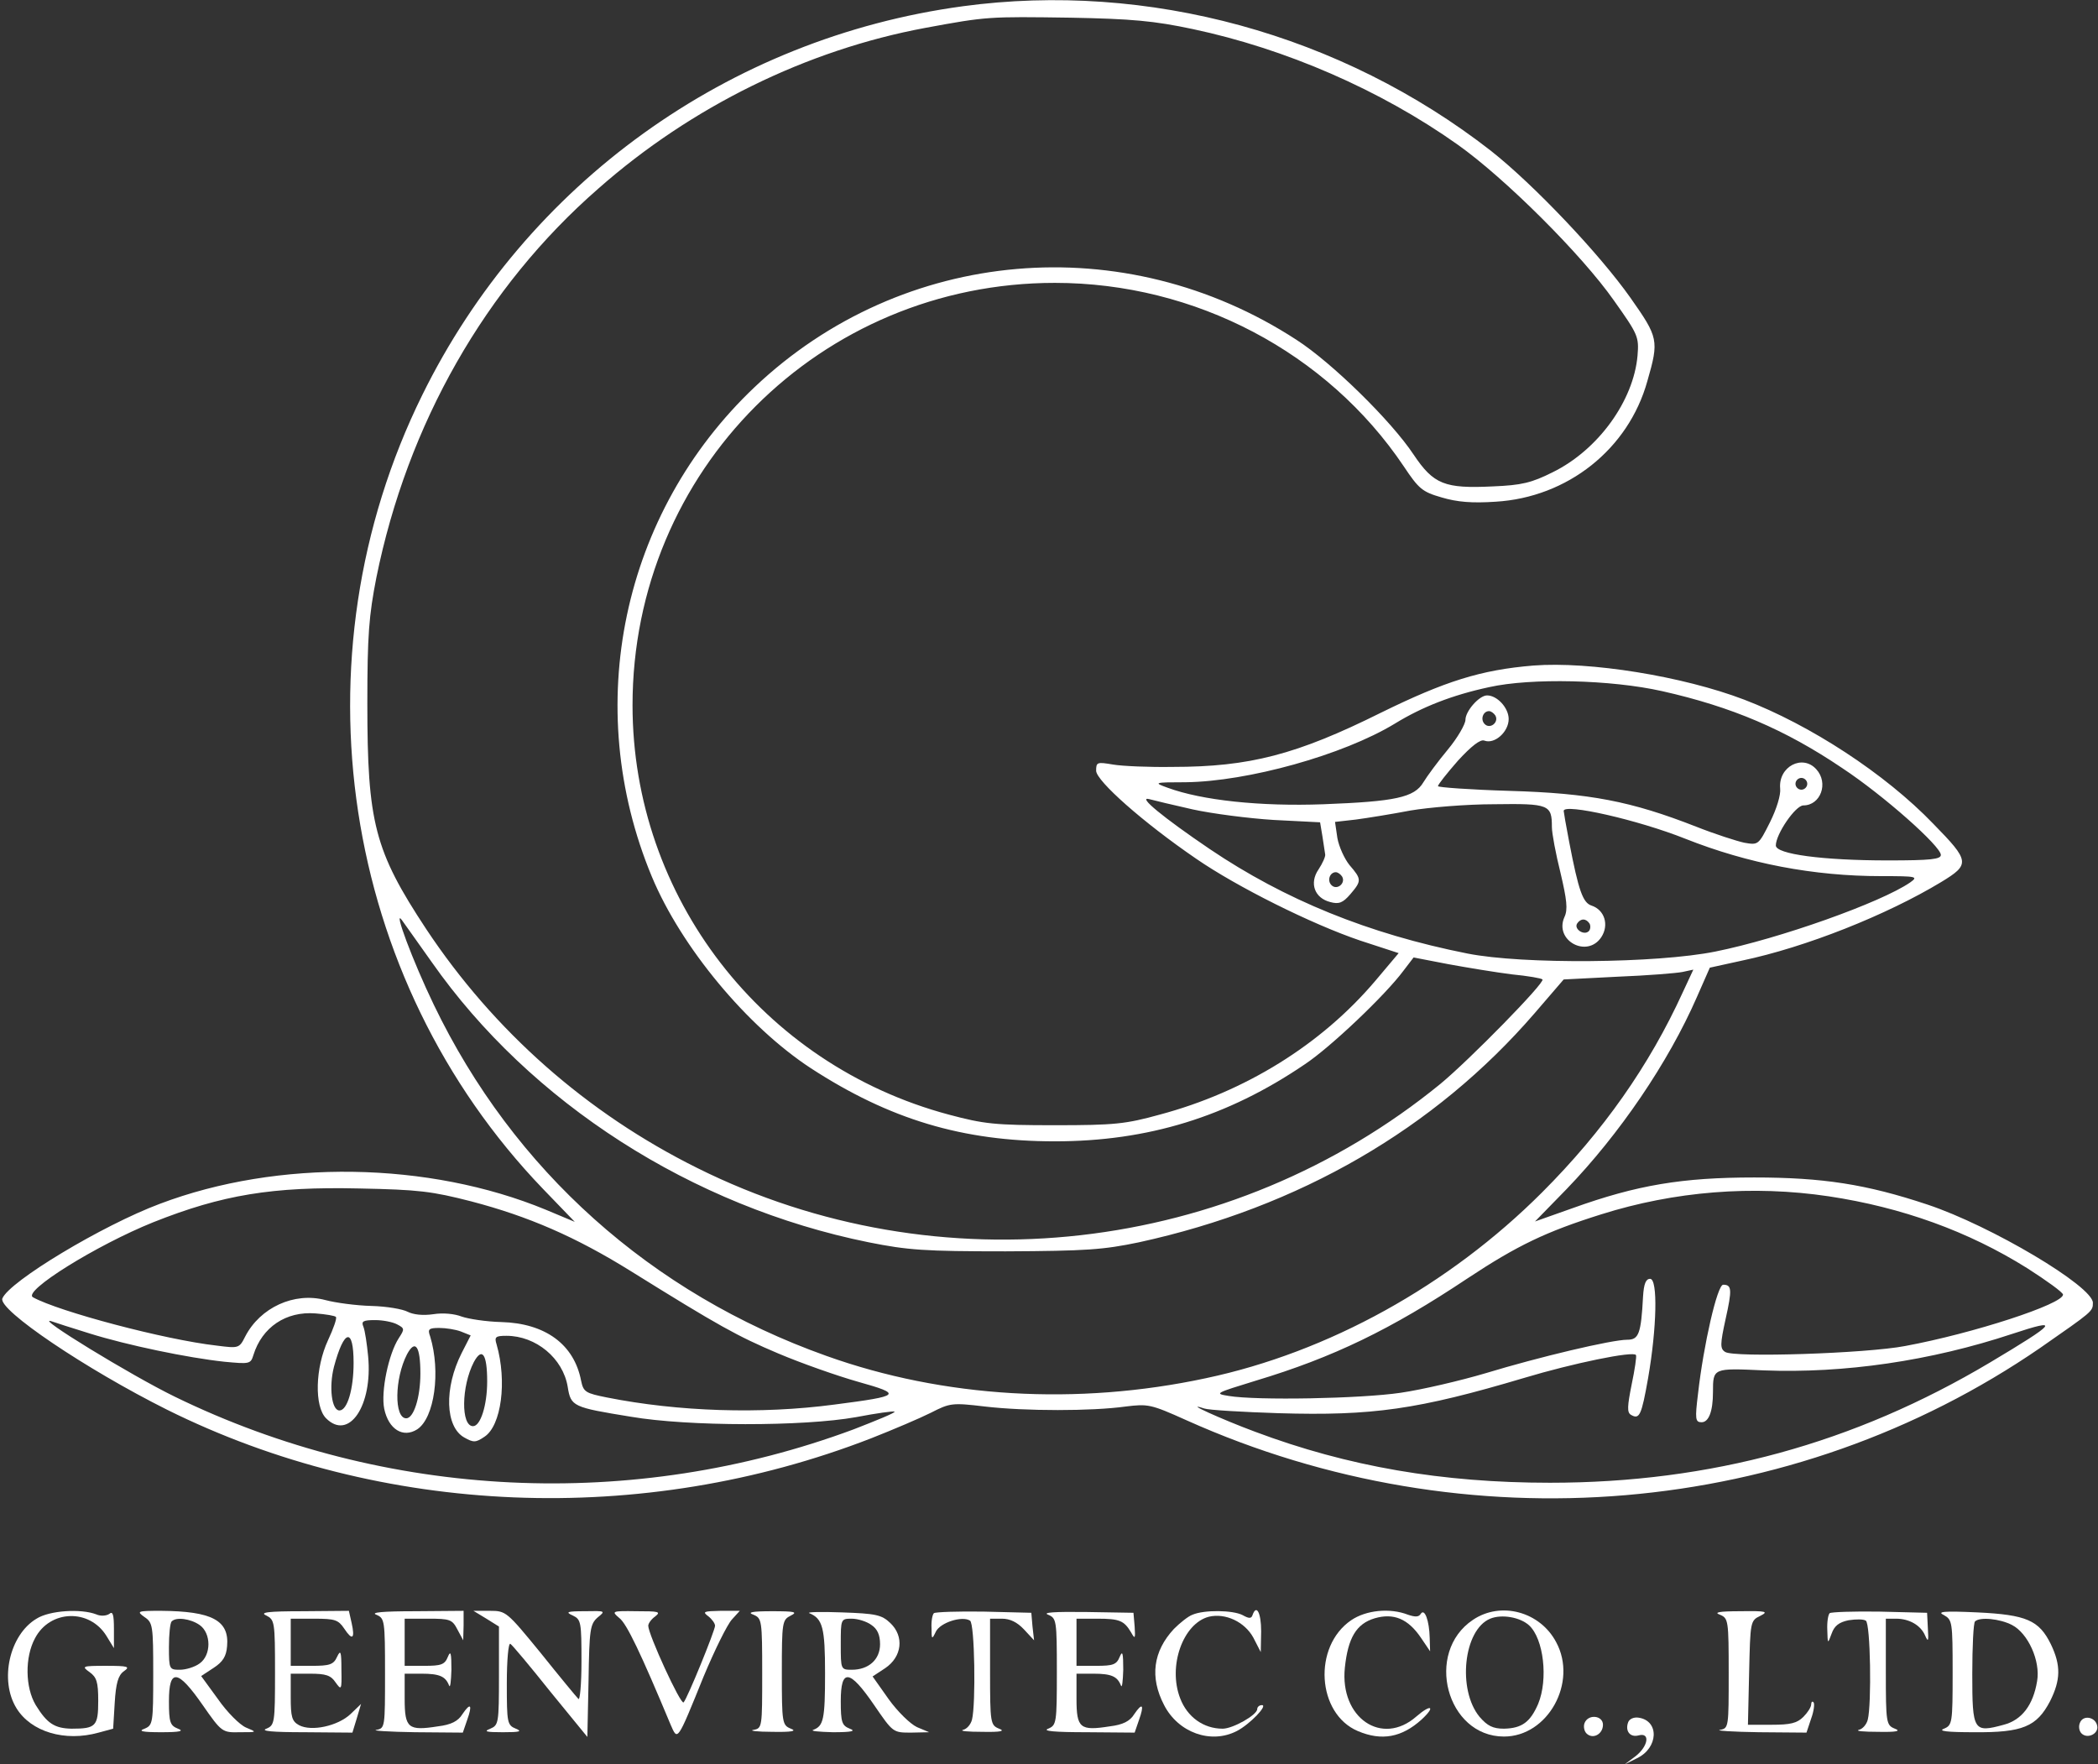 <?xml version="1.0" encoding="UTF-8" standalone="no"?>
<svg
   version="1.0"
   width="534pt"
   height="449pt"
   viewBox="0 0 534 449"
   preserveAspectRatio="xMidYMid meet"
   id="svg44"
   sodipodi:docname="logo (2).svg"
   inkscape:version="1.2.1 (9c6d41e, 2022-07-14)"
   xmlns:inkscape="http://www.inkscape.org/namespaces/inkscape"
   xmlns:sodipodi="http://sodipodi.sourceforge.net/DTD/sodipodi-0.dtd"
   xmlns="http://www.w3.org/2000/svg"
   xmlns:svg="http://www.w3.org/2000/svg">
  <rect x="0" y="0" width="534" height="449" fill="#333333" stroke="none"/>
  <defs
     id="defs48" />
  <sodipodi:namedview
     id="namedview46"
     pagecolor="#ffffff"
     bordercolor="#000000"
     borderopacity="0.25"
     inkscape:showpageshadow="2"
     inkscape:pageopacity="0.0"
     inkscape:pagecheckerboard="0"
     inkscape:deskcolor="#d1d1d1"
     inkscape:document-units="pt"
     showgrid="false"
     inkscape:zoom="0.39420935"
     inkscape:cx="356.4096"
     inkscape:cy="299.33333"
     inkscape:window-width="1309"
     inkscape:window-height="456"
     inkscape:window-x="0"
     inkscape:window-y="25"
     inkscape:window-maximized="0"
     inkscape:current-layer="svg44" />
  <g
     transform="translate(0,449) scale(0.1,-0.1)"
     fill="#000000"
     stroke="none"
     id="g42"
     style="fill:#ffffff">
    <path
       d="M2450 4474 c-596 -81 -1110 -451 -1375 -989 -331 -671 -207 -1486 307 -2021 l81 -84 -74 31 c-298 123 -681 129 -982 15 -147 -55 -384 -198 -401 -241 -11 -29 213 -180 419 -283 547 -272 1210 -299 1792 -73 56 22 124 51 152 65 49 25 54 26 138 16 103 -12 272 -12 358 0 57 7 64 6 155 -35 713 -320 1542 -250 2174 185 132 92 133 92 133 114 0 42 -259 196 -421 250 -156 52 -267 69 -441 69 -183 0 -298 -19 -462 -78 l-96 -34 80 82 c135 140 259 322 332 489 l33 75 82 18 c162 34 368 116 507 200 74 45 73 53 -20 148 -123 128 -314 252 -481 316 -157 60 -394 98 -537 87 -134 -11 -225 -40 -388 -120 -215 -107 -335 -138 -530 -138 -60 -1 -129 2 -152 6 -41 7 -43 6 -43 -16 1 -26 119 -131 255 -224 103 -71 293 -166 417 -208 l98 -32 -59 -70 c-138 -163 -332 -283 -549 -341 -87 -24 -115 -27 -267 -27 -153 0 -180 3 -270 27 -475 127 -805 554 -805 1042 0 597 478 1075 1075 1075 357 0 693 -177 888 -467 38 -57 47 -65 96 -79 40 -12 78 -15 138 -11 183 11 338 134 386 307 30 104 28 111 -43 212 -79 112 -246 288 -355 374 -381 297 -873 432 -1345 368z m586 -58 c236 -50 478 -155 674 -294 120 -85 316 -280 398 -397 61 -86 64 -92 60 -140 -10 -115 -100 -240 -216 -297 -54 -27 -79 -33 -152 -36 -123 -6 -151 5 -202 81 -57 86 -208 234 -298 292 -438 285 -1003 236 -1379 -120 -338 -320 -442 -813 -262 -1246 75 -180 243 -382 405 -488 200 -130 386 -186 621 -186 236 0 439 62 636 196 65 43 205 176 251 238 l26 34 88 -17 c49 -9 122 -21 162 -26 41 -4 76 -10 78 -13 8 -7 -186 -205 -260 -266 -533 -435 -1277 -520 -1891 -214 -282 140 -518 349 -690 608 -132 200 -150 271 -150 575 0 173 4 223 23 320 79 390 277 739 565 990 237 209 531 353 832 409 157 29 161 29 370 26 156 -3 212 -8 311 -29z m1194 -1685 c178 -40 314 -98 459 -196 106 -70 251 -199 251 -221 0 -11 -25 -14 -135 -14 -166 0 -285 16 -285 38 0 29 50 102 70 102 44 0 65 57 33 92 -35 39 -97 7 -92 -49 2 -16 -9 -52 -26 -86 -29 -58 -30 -58 -65 -52 -19 4 -75 22 -123 41 -166 65 -271 85 -474 91 -101 3 -183 9 -183 12 0 4 23 33 51 65 34 37 57 55 67 51 26 -10 62 22 62 55 0 28 -29 60 -55 60 -20 0 -55 -40 -55 -62 0 -11 -20 -46 -45 -76 -25 -30 -53 -68 -62 -83 -23 -39 -72 -49 -254 -56 -162 -6 -310 10 -397 42 -36 13 -36 14 46 14 158 2 400 69 532 149 70 43 147 73 240 93 107 24 311 19 440 -10z m-424 -62 c10 -17 -13 -36 -27 -22 -12 12 -4 33 11 33 5 0 12 -5 16 -11z m794 -174 c0 -8 -7 -15 -15 -15 -8 0 -15 7 -15 15 0 8 7 15 15 15 8 0 15 -7 15 -15z m-1565 -65 c50 -11 143 -23 207 -27 l118 -6 6 -36 c3 -20 6 -40 7 -46 1 -5 -7 -23 -17 -38 -24 -35 -10 -73 30 -83 22 -6 32 -2 51 20 29 34 29 38 -2 74 -13 16 -27 47 -31 69 l-6 41 53 6 c30 4 92 14 139 23 47 8 143 16 213 16 140 2 147 -1 147 -58 0 -16 10 -69 22 -117 16 -68 19 -93 10 -112 -27 -60 58 -106 94 -51 20 31 8 69 -25 80 -22 7 -33 37 -57 162 -8 41 -14 77 -14 79 0 20 190 -23 310 -71 159 -63 326 -95 498 -95 91 0 95 -1 74 -16 -74 -51 -332 -143 -496 -176 -149 -30 -490 -33 -631 -5 -252 50 -465 137 -656 266 -118 80 -185 135 -154 127 11 -3 61 -15 110 -26z m381 -171 c10 -17 -13 -36 -27 -22 -12 12 -4 33 11 33 5 0 12 -5 16 -11z m-2317 -218 c251 -358 662 -622 1112 -713 100 -20 142 -23 349 -23 205 1 248 4 339 23 408 89 753 289 1007 583 l74 86 137 7 c76 3 150 9 165 12 l28 6 -27 -58 c-85 -186 -202 -353 -358 -509 -237 -237 -544 -407 -856 -473 -327 -70 -667 -50 -966 57 -446 159 -796 472 -999 894 -54 112 -104 247 -81 215 6 -9 41 -57 76 -107z m2947 98 c3 -6 2 -15 -2 -19 -12 -12 -38 5 -30 19 9 14 23 14 32 0z m-2846 -707 c145 -38 265 -90 405 -177 225 -140 272 -166 376 -210 59 -25 150 -57 203 -72 114 -32 110 -36 -60 -58 -188 -25 -398 -18 -579 18 -55 11 -60 14 -66 43 -18 93 -92 146 -203 149 -39 1 -84 8 -101 14 -18 7 -47 10 -72 6 -27 -4 -51 -1 -65 6 -13 7 -54 14 -93 15 -38 1 -91 8 -117 15 -79 21 -166 -19 -204 -93 -15 -30 -17 -30 -72 -23 -133 15 -403 87 -468 123 -28 15 162 133 306 191 176 70 303 91 525 86 150 -3 184 -7 285 -33z m3455 13 c186 -28 355 -89 505 -183 50 -32 90 -61 91 -67 1 -24 -229 -99 -402 -131 -99 -19 -437 -30 -458 -15 -13 8 -13 19 1 83 17 76 16 88 -6 88 -15 0 -50 -153 -64 -277 -8 -65 -7 -73 9 -73 18 0 29 27 29 77 0 61 0 61 129 55 205 -8 425 24 633 93 124 41 114 29 -57 -73 -346 -206 -711 -306 -1120 -306 -274 0 -514 41 -751 130 -86 32 -187 78 -129 59 11 -4 97 -9 190 -12 238 -7 353 9 625 90 123 37 278 69 284 58 2 -3 -3 -37 -11 -75 -11 -55 -12 -71 -2 -77 22 -13 27 -2 44 94 22 127 25 252 5 252 -11 0 -16 -13 -18 -45 -5 -95 -11 -110 -40 -110 -40 0 -225 -44 -360 -85 -64 -19 -162 -42 -217 -50 -101 -15 -367 -20 -438 -8 -37 6 -34 7 70 39 196 59 343 130 538 260 127 84 200 119 340 163 187 59 386 75 580 46z m-3800 -307 c3 -3 -6 -29 -20 -59 -33 -71 -35 -169 -5 -199 58 -58 119 32 107 158 -3 31 -8 65 -12 75 -6 14 -1 17 30 17 20 0 45 -5 56 -11 19 -10 19 -12 4 -35 -26 -40 -46 -136 -37 -180 11 -52 48 -75 84 -52 44 29 60 147 33 236 -7 19 -4 22 23 22 17 0 42 -4 55 -9 l25 -10 -23 -45 c-45 -89 -42 -188 7 -215 23 -13 29 -13 51 2 43 28 58 141 31 235 -6 19 -3 22 25 22 75 0 144 -57 156 -130 8 -50 13 -52 161 -76 146 -25 439 -25 573 -1 52 10 96 16 98 14 2 -3 -45 -22 -104 -45 -562 -209 -1191 -179 -1728 83 -111 54 -361 207 -314 192 8 -3 52 -17 97 -31 96 -30 250 -62 343 -72 64 -6 67 -6 74 17 22 71 83 112 158 106 26 -2 50 -6 52 -9z m45 -117 c0 -67 -16 -121 -36 -121 -20 0 -27 60 -14 111 26 97 50 101 50 10z m170 -27 c0 -61 -17 -114 -36 -114 -31 0 -30 101 2 163 21 39 34 21 34 -49z m170 -20 c0 -61 -17 -114 -36 -114 -31 0 -30 101 2 163 21 39 34 21 34 -49z"
       id="path2"
       style="fill:#ffffff" />
    <path
       d="M93 370 c-69 -41 -95 -157 -51 -228 37 -60 123 -86 209 -62 l37 10 4 66 c3 50 9 70 23 80 17 12 12 14 -45 14 -61 0 -63 -1 -42 -16 18 -13 22 -25 22 -73 0 -65 -6 -71 -68 -71 -43 1 -62 13 -91 60 -27 45 -28 122 -2 170 38 73 139 76 182 6 l19 -31 0 49 c0 37 -3 46 -12 38 -8 -5 -22 -6 -33 -1 -39 15 -119 10 -152 -11z"
       id="path4"
       style="fill:#ffffff" />
    <path
       d="M368 374 c21 -14 22 -22 22 -145 0 -125 -1 -130 -22 -139 -17 -6 -7 -9 42 -9 49 0 59 3 43 9 -20 8 -23 16 -23 70 0 84 22 82 86 -10 48 -69 50 -70 94 -69 45 0 45 0 16 12 -16 7 -48 39 -71 72 l-43 59 32 21 c23 15 32 29 34 55 6 66 -39 89 -168 90 -61 0 -63 -1 -42 -16z m140 -20 c30 -21 30 -77 0 -98 -12 -9 -35 -16 -50 -16 -27 0 -28 1 -28 58 0 32 3 62 7 65 11 12 48 7 71 -9z"
       id="path6"
       style="fill:#ffffff" />
    <path
       d="M678 378 c21 -11 22 -16 22 -145 0 -129 -1 -134 -22 -143 -16 -6 15 -9 98 -9 l121 -1 11 36 11 37 -27 -26 c-32 -30 -99 -45 -131 -28 -18 10 -21 21 -21 71 l0 60 49 0 c40 0 53 -4 65 -22 15 -21 16 -20 15 32 0 47 -2 52 -11 33 -9 -20 -19 -23 -65 -23 l-53 0 0 60 0 60 60 0 c53 0 61 -3 76 -25 21 -32 28 -26 19 14 l-7 31 -116 -1 c-92 0 -112 -3 -94 -11z"
       id="path8"
       style="fill:#ffffff" />
    <path
       d="M958 380 c21 -9 22 -14 22 -149 0 -137 0 -140 -22 -144 -13 -2 32 -5 99 -6 l121 -1 11 32 c14 39 9 46 -12 15 -11 -18 -29 -27 -62 -31 -76 -12 -85 -5 -85 70 l0 64 43 0 c46 0 61 -7 70 -30 3 -8 5 10 6 40 0 43 -2 50 -9 33 -8 -20 -17 -23 -60 -23 l-50 0 0 60 0 60 60 0 c55 0 61 -2 74 -27 l15 -28 1 38 0 37 -122 -1 c-84 0 -116 -3 -100 -9z"
       id="path10"
       style="fill:#ffffff" />
    <path
       d="M1238 370 l32 -20 0 -125 c0 -121 -1 -126 -22 -135 -18 -7 -11 -9 32 -9 43 0 50 2 33 9 -22 9 -23 15 -23 115 0 59 4 104 9 101 5 -3 51 -58 102 -122 l94 -115 3 143 c2 131 4 144 23 161 21 17 20 17 -32 16 -46 0 -51 -2 -31 -11 21 -10 22 -17 22 -117 0 -58 -4 -101 -8 -95 -5 5 -48 57 -96 117 -86 105 -88 107 -129 107 l-42 0 33 -20z"
       id="path12"
       style="fill:#ffffff" />
    <path
       d="M1576 372 c19 -14 55 -90 131 -272 18 -41 16 -45 84 123 28 67 60 132 72 145 l20 22 -49 0 c-43 -1 -47 -2 -31 -14 9 -7 17 -18 17 -24 0 -12 -70 -184 -80 -195 -7 -8 -90 173 -90 195 0 6 8 17 18 24 15 12 8 13 -48 13 -63 1 -64 0 -44 -17z"
       id="path14"
       style="fill:#ffffff" />
    <path
       d="M1918 380 c21 -9 22 -14 22 -149 0 -137 0 -140 -22 -144 -13 -2 9 -5 47 -5 51 -1 64 2 48 8 -22 9 -23 14 -23 143 0 129 1 134 23 145 18 9 10 11 -48 11 -52 0 -64 -3 -47 -9z"
       id="path16"
       style="fill:#ffffff" />
    <path
       d="M2060 384 c34 -14 40 -37 40 -153 0 -118 -4 -134 -30 -144 -8 -3 14 -5 50 -6 49 0 59 3 43 9 -20 8 -23 16 -23 70 0 84 22 82 85 -10 48 -70 48 -70 94 -70 l46 1 -31 13 c-17 8 -49 39 -72 71 l-41 58 32 21 c43 29 49 81 13 115 -22 21 -37 24 -123 27 -54 2 -91 1 -83 -2z m158 -30 c15 -10 22 -25 22 -49 0 -39 -29 -65 -72 -65 -28 0 -28 1 -28 65 0 64 0 65 28 65 15 0 38 -7 50 -16z"
       id="path18"
       style="fill:#ffffff" />
    <path
       d="M2377 384 c-4 -4 -7 -21 -6 -38 0 -29 1 -30 11 -9 11 23 67 41 87 28 12 -7 15 -213 5 -252 -3 -12 -13 -24 -23 -26 -9 -3 13 -5 49 -5 48 -1 59 2 43 8 -22 9 -23 14 -23 145 l0 135 30 0 c21 0 39 -9 56 -27 l26 -28 -4 35 -3 35 -121 3 c-66 1 -123 -1 -127 -4z"
       id="path20"
       style="fill:#ffffff" />
    <path
       d="M2668 380 c21 -9 22 -14 22 -145 0 -131 -1 -136 -22 -145 -16 -6 16 -9 99 -9 l121 -1 11 32 c14 39 9 46 -12 15 -11 -18 -29 -27 -62 -31 -76 -12 -85 -5 -85 70 l0 64 43 0 c46 0 61 -7 70 -30 3 -8 5 10 6 40 0 43 -2 50 -9 33 -8 -20 -17 -23 -60 -23 l-50 0 0 60 0 60 53 0 c57 0 68 -5 86 -35 10 -18 11 -16 9 15 l-3 35 -120 2 c-81 1 -113 -1 -97 -7z"
       id="path22"
       style="fill:#ffffff" />
    <path
       d="M3035 380 c-11 -4 -32 -21 -47 -36 -53 -57 -62 -123 -25 -194 36 -70 119 -100 185 -66 33 17 80 66 64 66 -7 0 -12 -5 -12 -10 0 -15 -62 -50 -88 -50 -49 0 -90 30 -108 77 -32 82 7 191 73 208 42 10 91 -13 113 -53 l19 -37 1 53 c0 47 -12 70 -22 41 -3 -9 -9 -9 -25 0 -25 13 -98 14 -128 1z"
       id="path24"
       style="fill:#ffffff" />
    <path
       d="M3439 366 c-98 -67 -87 -238 17 -282 61 -26 112 -16 162 29 37 34 25 41 -13 8 -88 -77 -195 -3 -182 124 8 76 29 112 76 126 48 14 85 -1 118 -50 l23 -34 -1 34 c-1 44 -13 77 -23 61 -5 -8 -14 -8 -32 -2 -46 18 -107 12 -145 -14z"
       id="path26"
       style="fill:#ffffff" />
    <path
       d="M3749 367 c-124 -83 -67 -297 79 -297 112 0 188 138 133 240 -41 78 -141 105 -212 57z m143 -14 c37 -34 49 -137 23 -200 -20 -46 -41 -62 -87 -63 -28 0 -42 7 -62 30 -57 69 -41 222 27 250 29 12 76 4 99 -17z"
       id="path28"
       style="fill:#ffffff" />
    <path
       d="M4378 380 c21 -9 22 -14 22 -149 0 -137 0 -140 -22 -144 -13 -2 32 -5 99 -6 l121 -1 12 36 c7 19 9 38 6 41 -3 4 -6 1 -6 -5 0 -7 -9 -21 -20 -32 -16 -16 -33 -20 -80 -20 l-61 0 3 132 c3 130 3 133 28 145 22 11 17 13 -50 12 -55 0 -69 -3 -52 -9z"
       id="path30"
       style="fill:#ffffff" />
    <path
       d="M4657 384 c-4 -4 -7 -23 -6 -43 1 -36 1 -36 11 -9 7 20 19 29 43 34 19 3 38 3 44 -1 12 -7 15 -213 5 -252 -3 -12 -13 -24 -23 -26 -9 -3 13 -5 49 -5 48 -1 59 2 43 8 -22 9 -23 14 -23 145 l0 135 26 0 c34 0 63 -17 74 -43 8 -18 9 -14 7 18 l-2 40 -121 3 c-66 1 -123 -1 -127 -4z"
       id="path32"
       style="fill:#ffffff" />
    <path
       d="M4948 379 c21 -12 22 -17 22 -146 0 -129 -1 -134 -22 -143 -16 -6 7 -9 77 -9 123 -1 159 14 193 79 27 54 28 91 2 145 -30 61 -62 75 -187 81 -87 4 -104 2 -85 -7z m173 -25 c41 -21 73 -92 64 -143 -10 -61 -39 -99 -85 -111 -77 -21 -80 -16 -80 129 0 70 3 131 7 134 12 12 63 7 94 -9z"
       id="path34"
       style="fill:#ffffff" />
    <path
       d="M4033 104 c-3 -8 -1 -20 5 -26 16 -16 42 -2 42 22 0 24 -38 28 -47 4z"
       id="path36"
       style="fill:#ffffff" />
    <path
       d="M4144 106 c-8 -22 5 -39 27 -33 30 8 24 -28 -8 -53 l-28 -21 32 16 c54 26 57 95 4 103 -12 2 -24 -3 -27 -12z"
       id="path38"
       style="fill:#ffffff" />
    <path
       d="M5294 105 c-4 -9 -2 -21 4 -27 15 -15 44 -1 40 19 -4 23 -36 29 -44 8z"
       id="path40"
       style="fill:#ffffff" />
  </g>
</svg>
